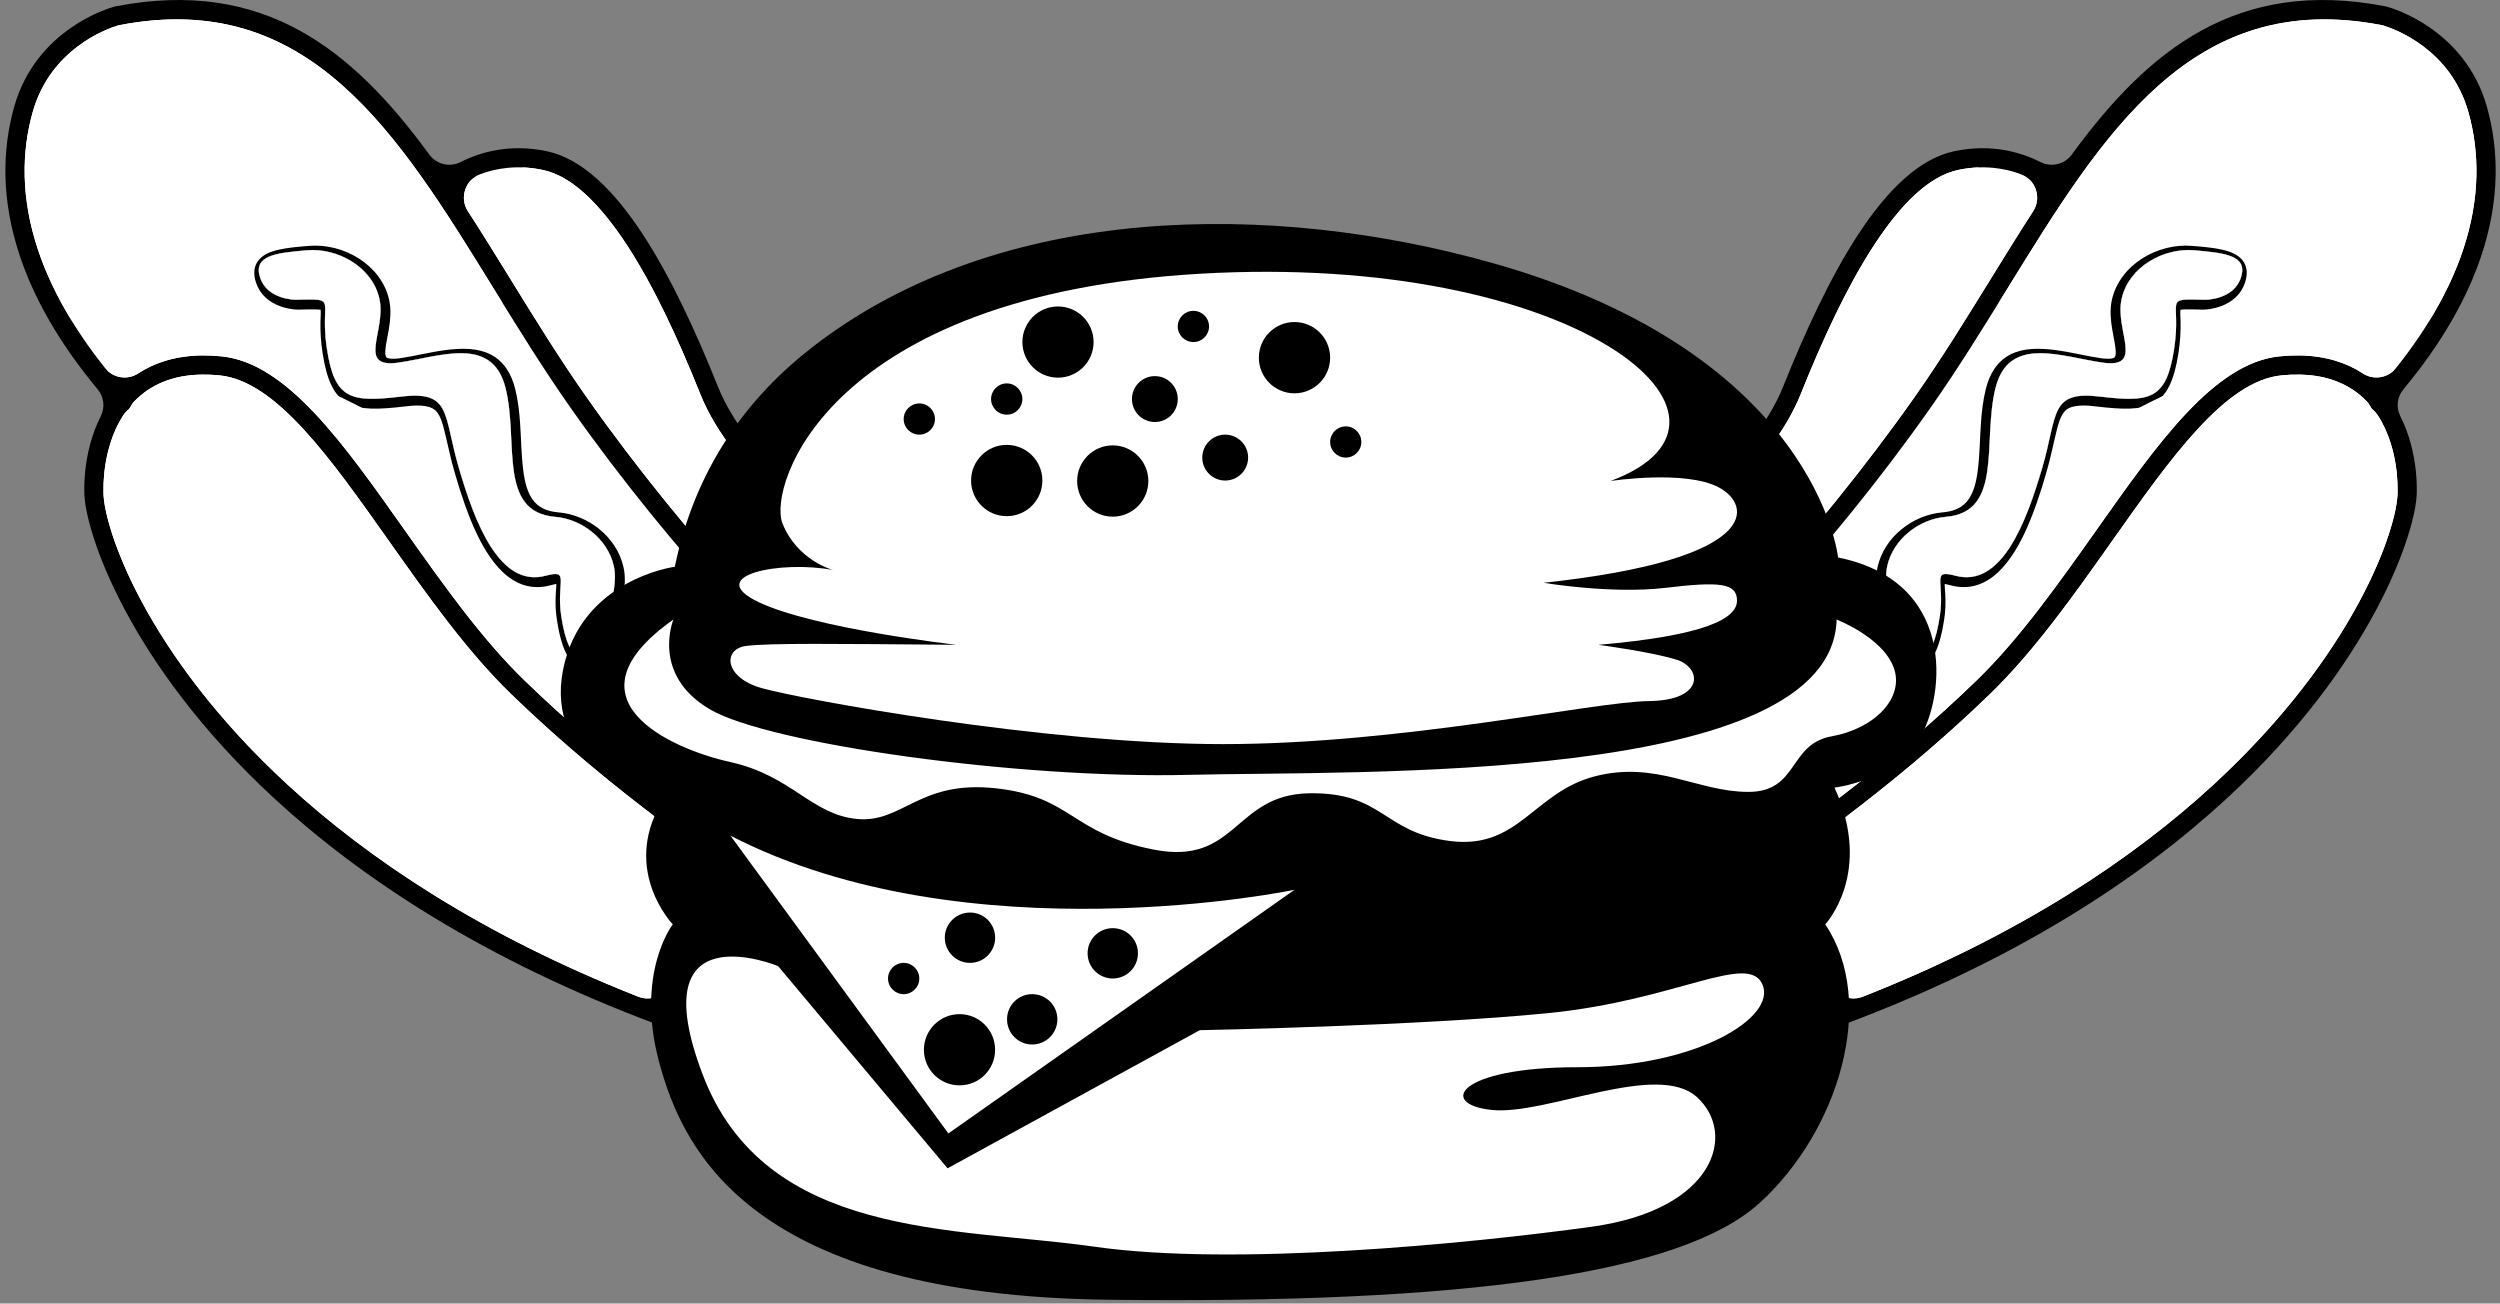 <svg width="257" height="134" viewBox="0 0 257 134" fill="none" xmlns="http://www.w3.org/2000/svg">
<rect x="0" y="0" width="257" height="134" fill="#808080" stroke="none"/>
<path d="M10.348 42.808C9.444 44.6 8.948 46.576 8.756 48.48C8.684 49.224 8.652 49.952 8.668 50.656C8.724 54.551 13.1 68.151 28.196 82.079C37.108 90.295 49.772 98.671 67.507 105.295C67.531 105.311 67.563 105.319 67.587 105.327C68.019 105.511 68.531 105.359 68.795 104.959L78.067 90.607C78.147 90.487 78.227 90.391 78.323 90.279L90.619 76.703L99.411 67.911C99.931 67.391 100.187 66.735 100.155 65.991C100.131 65.255 99.827 64.623 99.259 64.143C97.739 62.839 95.715 61.351 93.451 59.679C86.371 54.447 76.883 47.44 73.811 39.76C71.547 34.104 68.955 28.488 66.083 24.096C63.115 19.56 59.819 16.304 56.212 15.544C52.404 14.744 49.371 15.64 47.355 16.656C46.228 17.224 44.868 16.904 44.124 15.88C36.276 5.136 27.156 -2.28 11.948 0.64C11.884 0.648 11.828 0.664 11.764 0.68C11.188 0.832 3.7 3 1.452 11C0.22 15.392 0.108 20.568 2.06 26.368C3.484 30.608 6.02 35.184 10.028 40.008C10.7 40.816 10.82 41.872 10.348 42.808Z" fill="black"/>
<path d="M65.602 102.453C49.49 96.102 37.842 88.294 29.53 80.63C14.922 67.158 10.682 54.278 10.634 50.63C10.626 49.99 10.65 49.342 10.714 48.678C10.922 46.622 11.522 44.478 12.666 42.702C12.81 42.478 12.962 42.31 13.162 42.134C13.173 42.129 13.184 42.123 13.194 42.118C13.28 42.033 13.349 41.939 13.402 41.838C13.53 41.59 13.666 41.398 13.858 41.206C15.418 39.622 17.65 38.55 20.754 38.51C21.335 38.499 21.944 38.526 22.578 38.59C28.378 39.174 33.946 47.07 39.994 55.63C43.882 61.134 47.954 66.902 52.522 71.334C60.842 79.406 69.554 85.726 73.954 88.734C75.098 89.518 75.418 91.086 74.658 92.254L68.698 101.461C68.034 102.501 66.754 102.909 65.602 102.453Z" fill="white"/>
<path d="M75.365 87.312C71.133 84.432 62.318 78.096 53.902 69.928C49.478 65.641 45.454 59.937 41.606 54.497C35.294 45.553 29.478 37.313 22.782 36.633C22.062 36.563 21.379 36.531 20.734 36.537C18.054 36.577 15.91 37.273 14.214 38.385C13.102 39.113 11.63 38.873 10.798 37.833C7.382 33.545 5.19 29.497 3.926 25.737C2.118 20.361 2.222 15.577 3.358 11.537C5.174 5.057 10.91 2.993 12.086 2.633C12.182 2.609 12.262 2.585 12.358 2.569C31.758 -1.135 40.838 13.593 50.758 29.681C53.278 33.753 55.838 37.913 58.662 41.929C69.438 57.249 81.557 69.424 86.717 74.36C87.717 75.32 87.773 76.904 86.845 77.936L86.229 78.624C85.989 77.72 84.901 77 82.669 76.808C76.757 76.32 77.43 72.864 76.078 67.385C74.718 61.897 69.326 64.144 65.022 64.752C60.718 65.353 63.838 61.432 63.102 58.169C62.478 55.417 59.838 53.361 57.07 53.129C51.15 52.633 53.342 45.393 51.982 39.913C50.63 34.425 45.23 36.673 40.926 37.281C36.622 37.881 39.75 33.961 39.006 30.697C38.27 27.425 34.694 25.449 31.518 25.729C28.342 26.009 25.998 26.257 26.742 28.537C27.478 30.817 30.374 30.817 30.374 30.817C34.91 30.721 32.814 30.601 33.606 35.849C34.398 41.097 36.078 41.385 41.254 40.769C46.438 40.153 45.55 42.577 47.174 48.113C48.79 53.641 51.334 60.465 56.102 59.184C58.638 58.505 57.166 59.785 57.694 63.321C58.486 68.569 60.174 68.856 65.35 68.24C70.525 67.624 70.573 68.448 72.189 73.976C73.814 79.504 76.942 84.144 81.701 82.872C82.032 82.782 82.352 82.678 82.661 82.56L78.717 86.912C77.853 87.872 76.43 88.04 75.365 87.312Z" fill="white"/>
<path d="M7.502 33.185C5.894 30.593 4.726 28.113 3.926 25.737C2.118 20.361 2.222 15.577 3.358 11.537C5.174 5.057 10.91 2.993 12.086 2.633C12.182 2.609 12.262 2.585 12.358 2.569C31.758 -1.135 40.838 13.593 50.758 29.681C51.078 30.193 51.395 30.705 51.71 31.217C51.71 31.217 45.454 22.545 41.35 17.737C37.246 12.937 36.614 10.513 31.39 8.849C26.158 7.177 24.142 9.281 19.19 5.937C14.246 2.593 13.31 4.049 11.014 6.521C8.718 8.993 13.31 9.113 9.038 12.513C4.774 15.905 4.526 13.617 5.63 20.897C6.606 27.329 5.206 29.201 7.502 33.185Z" fill="white"/>
<path d="M86.841 77.935L86.225 78.623C85.985 77.719 84.897 76.999 82.665 76.807C76.753 76.319 77.425 72.863 76.073 67.383C74.713 61.895 69.321 64.143 65.017 64.751C60.713 65.351 63.833 61.431 63.097 58.167C62.473 55.415 59.833 53.359 57.065 53.127C51.145 52.631 53.337 45.391 51.977 39.911C50.625 34.423 45.225 36.671 40.921 37.279C36.617 37.879 39.745 33.959 39.001 30.695C38.265 27.423 34.689 25.447 31.513 25.727C28.337 26.007 25.993 26.255 26.737 28.535C27.473 30.815 30.369 30.815 30.369 30.815C34.905 30.719 32.809 30.599 33.601 35.847C34.393 41.095 36.073 41.383 41.249 40.767C46.433 40.151 45.545 42.575 47.169 48.111C48.785 53.639 51.329 60.463 56.097 59.183C58.633 58.503 57.161 59.783 57.689 63.319C58.481 68.567 60.169 68.855 65.345 68.239C70.521 67.623 70.569 68.447 72.185 73.975C73.809 79.502 76.937 84.142 81.697 82.871C82.027 82.78 82.347 82.676 82.657 82.558L81.321 84.031C80.369 84.166 79.417 84.094 78.481 83.775C74.809 82.51 72.769 77.903 71.761 74.463C71.425 73.319 71.105 72.087 70.673 70.983C70.465 70.455 70.177 69.807 69.705 69.471C68.817 68.839 66.713 69.135 65.713 69.247C60.345 69.887 58.121 69.543 57.249 63.711C57.105 62.799 57.081 61.919 57.137 60.999C57.145 60.839 57.193 60.343 57.193 60.031C56.977 60.063 56.681 60.143 56.561 60.175C55.673 60.415 54.769 60.423 53.881 60.151C50.625 59.143 48.761 54.631 47.729 51.703C47.369 50.679 47.049 49.639 46.745 48.591C46.321 47.159 46.049 45.735 45.689 44.295C45.529 43.647 45.281 42.671 44.761 42.191C44.041 41.527 42.505 41.671 41.617 41.783C36.249 42.415 34.033 42.071 33.153 36.239C32.985 35.151 32.921 34.095 32.945 32.999C32.953 32.815 32.993 32.119 32.961 31.847C32.529 31.759 30.969 31.823 30.665 31.831H30.649C30.081 31.831 29.393 31.687 28.857 31.503C27.665 31.079 26.713 30.271 26.313 29.039C26.089 28.351 26.041 27.615 26.425 26.975C26.881 26.207 27.785 25.871 28.609 25.679C29.609 25.447 30.705 25.367 31.729 25.279C35.281 24.967 39.177 27.191 40.001 30.807C40.121 31.343 40.153 31.895 40.129 32.447C40.089 33.423 39.873 34.343 39.705 35.303C39.657 35.591 39.513 36.447 39.697 36.703C39.889 36.975 40.849 36.863 41.105 36.831C43.865 36.439 47.809 35.103 50.417 36.431C51.841 37.151 52.601 38.503 52.969 40.007C53.249 41.151 53.385 42.327 53.465 43.495C53.577 45.087 53.585 46.719 53.785 48.303C53.921 49.407 54.185 50.743 54.945 51.599C55.585 52.319 56.465 52.591 57.401 52.671C60.489 52.927 63.401 55.215 64.089 58.279C64.217 58.815 64.249 59.367 64.225 59.919C64.185 60.895 63.969 61.815 63.801 62.775C63.753 63.063 63.609 63.919 63.793 64.175C63.985 64.447 64.937 64.335 65.193 64.303C67.961 63.911 71.897 62.575 74.505 63.903C75.937 64.623 76.689 65.975 77.065 67.479C77.433 68.967 77.665 70.463 77.993 71.943C78.201 72.903 78.497 74.007 79.121 74.783C80.041 75.935 81.625 76.239 83.009 76.359C84.281 76.463 86.025 76.823 86.841 77.935Z" fill="black"/>
<path d="M86.228 78.625L82.66 82.561C82.35 82.678 82.03 82.782 81.7 82.873C76.94 84.145 73.812 79.505 72.188 73.977C70.572 68.449 70.524 67.625 65.348 68.241C60.172 68.857 58.484 68.569 57.692 63.321C57.164 59.785 58.636 58.505 56.1 59.185C51.332 60.465 48.788 53.641 47.172 48.113C45.548 42.577 46.436 40.153 41.252 40.769C36.076 41.385 34.396 41.097 33.604 35.849C32.812 30.601 34.908 30.721 30.372 30.817C30.372 30.817 27.476 30.817 26.74 28.537C25.996 26.257 28.34 26.009 31.516 25.729C34.692 25.449 38.268 27.425 39.004 30.697C39.748 33.961 36.62 37.881 40.924 37.281C45.228 36.673 50.628 34.425 51.98 39.913C53.34 45.393 51.148 52.633 57.068 53.129C59.836 53.361 62.476 55.417 63.1 58.169C63.836 61.433 60.716 65.353 65.02 64.753C69.324 64.145 74.716 61.897 76.076 67.385C77.428 72.865 76.756 76.321 82.668 76.809C84.9 77.001 85.988 77.721 86.228 78.625Z" fill="white"/>
<path d="M75.363 87.311C71.131 84.431 62.315 78.095 53.899 69.927C49.475 65.639 45.451 59.935 41.603 54.495C35.291 45.551 29.475 37.312 22.779 36.632C22.059 36.562 21.377 36.53 20.731 36.535C18.051 36.575 15.907 37.272 14.211 38.383C13.195 39.047 11.883 38.904 11.027 38.087C11.939 37.039 13.275 36.016 15.195 35.495C19.995 34.184 22.827 32.04 25.795 35.103C28.771 38.16 29.011 37.911 35.651 41.136C42.299 44.352 43.995 46.791 47.275 56.575C50.555 66.359 51.643 67.055 59.763 72.207C67.299 76.983 74.083 79.567 79.107 86.487L78.715 86.911C77.851 87.871 76.427 88.039 75.363 87.311Z" fill="white"/>
<path d="M49.358 17.911C50.99 17.295 53.174 16.919 55.806 17.471C58.83 18.103 61.734 21.055 64.438 25.175C67.23 29.439 69.766 34.943 71.99 40.503C75.27 48.703 85.014 55.895 92.278 61.263C93.718 62.327 95.061 63.319 96.222 64.223C96.829 64.687 97.165 65.327 97.213 66.087C97.261 66.855 97.005 67.527 96.462 68.063L91.653 72.879C90.67 73.863 89.07 73.879 88.062 72.919C82.95 68.039 70.958 55.983 60.27 40.783C57.51 36.855 54.95 32.703 52.446 28.639C50.99 26.287 49.558 23.959 48.102 21.711C47.67 21.039 47.574 20.279 47.822 19.511C48.07 18.751 48.606 18.199 49.358 17.911Z" fill="white"/>
<path d="M53.633 17.207C54.313 17.223 55.041 17.311 55.801 17.471C58.825 18.103 61.729 21.055 64.433 25.175C67.225 29.439 69.761 34.943 71.985 40.503C75.265 48.703 85.008 55.895 92.272 61.263C93.712 62.327 95.056 63.319 96.216 64.223C96.824 64.687 97.16 65.327 97.208 66.087C97.248 66.847 97 67.519 96.472 68.055C95.208 66.967 94.048 65.447 92.105 63.343C87.745 58.615 83.88 54.791 79.985 52.327C76.089 49.863 75.969 48.311 71.937 42.823C67.905 37.343 67.825 34.631 66.785 30.167C65.745 25.711 61.857 23.575 58.489 20.215C57.121 18.839 55.297 17.871 53.633 17.207Z" fill="white"/>
<path d="M91.422 73.08C90.43 73.864 88.998 73.808 88.062 72.92C82.95 68.04 70.958 55.984 60.27 40.785C57.51 36.857 54.95 32.705 52.446 28.641C50.99 26.289 49.558 23.961 48.102 21.713C47.67 21.041 47.574 20.281 47.822 19.513C47.958 19.097 48.182 18.745 48.478 18.465C49.742 20.057 51.158 21.977 52.342 23.929C55.278 28.761 55.446 33.401 59.854 36.241C64.262 39.073 68.582 46.361 71.59 51.385C74.606 56.401 77.31 61.12 82.678 65.088C86.294 67.76 89.126 69.68 91.422 73.08Z" fill="white"/>
<path d="M57.346 79.262C54.162 76.078 53.922 71.774 47.746 67.966C41.578 64.15 42.394 64.966 38.682 56.806C34.978 48.646 31.05 48.294 30.202 45.47C29.362 42.646 25.874 42.942 21.114 40.542C16.354 38.142 14.242 43.358 14.242 43.358C10.354 47.942 13.546 49.646 14.018 52.91C14.49 56.182 17.21 62.046 25.762 70.598C34.322 79.15 41.674 90.126 49.25 94.078C56.826 98.037 53.09 96.005 66.01 95.126C78.354 94.294 72.602 87.99 68.37 84.734C70.586 86.39 72.506 87.742 73.954 88.734C75.098 89.518 75.418 91.086 74.658 92.254L68.698 101.461C68.034 102.501 66.754 102.909 65.602 102.453C49.49 96.102 37.842 88.294 29.53 80.63C14.922 67.158 10.682 54.278 10.634 50.63C10.626 49.99 10.65 49.342 10.714 48.678C10.922 46.622 11.522 44.478 12.666 42.702C12.81 42.478 12.962 42.31 13.162 42.134C13.173 42.129 13.184 42.123 13.194 42.118C13.28 42.033 13.349 41.939 13.402 41.838C13.53 41.59 13.666 41.398 13.858 41.206C15.418 39.622 17.65 38.55 20.754 38.51C21.335 38.499 21.944 38.526 22.578 38.59C28.378 39.174 33.946 47.07 39.994 55.63C43.882 61.134 47.954 66.902 52.522 71.334C57.866 76.518 63.37 80.974 67.786 84.302C63.554 81.214 60.53 82.446 57.346 79.262Z" fill="white"/>
<path d="M246.763 42.808C247.667 44.6 248.163 46.576 248.355 48.48C248.427 49.224 248.459 49.952 248.443 50.656C248.387 54.551 244.011 68.151 228.915 82.079C220.003 90.295 207.339 98.671 189.603 105.295C189.571 105.311 189.547 105.319 189.523 105.327C189.092 105.511 188.579 105.359 188.316 104.959L179.044 90.607C178.964 90.487 178.884 90.391 178.788 90.279L166.492 76.703L157.7 67.911C157.18 67.391 156.924 66.735 156.956 65.991C156.98 65.255 157.284 64.623 157.852 64.143C159.372 62.839 161.396 61.351 163.66 59.679C170.74 54.447 180.228 47.44 183.3 39.76C185.564 34.104 188.155 28.488 191.027 24.096C193.995 19.56 197.291 16.304 200.899 15.544C204.707 14.744 207.739 15.64 209.755 16.656C210.883 17.224 212.243 16.904 212.987 15.88C220.835 5.136 229.955 -2.28 245.163 0.64C245.227 0.648 245.283 0.664 245.347 0.68C245.923 0.832 253.411 3 255.659 11C256.891 15.392 257.003 20.568 255.051 26.368C253.627 30.608 251.091 35.184 247.083 40.008C246.411 40.816 246.291 41.872 246.763 42.808Z" fill="black"/>
<path d="M191.506 102.453C207.618 96.102 219.266 88.294 227.578 80.63C242.186 67.158 246.426 54.278 246.474 50.63C246.482 49.99 246.458 49.342 246.394 48.678C246.186 46.622 245.586 44.478 244.442 42.702C244.298 42.478 244.146 42.31 243.946 42.134C243.935 42.129 243.924 42.123 243.914 42.118C243.823 42.033 243.754 41.939 243.706 41.838C243.578 41.59 243.442 41.398 243.25 41.206C241.69 39.622 239.458 38.55 236.354 38.51C235.772 38.499 235.164 38.526 234.53 38.59C228.73 39.174 223.162 47.07 217.114 55.63C213.226 61.134 209.154 66.902 204.586 71.334C196.258 79.406 187.554 85.726 183.154 88.734C182.002 89.518 181.69 91.086 182.45 92.254L188.402 101.461C189.074 102.501 190.354 102.909 191.506 102.453Z" fill="white"/>
<path d="M181.746 87.312C185.978 84.432 194.794 78.096 203.21 69.928C207.634 65.641 211.658 59.937 215.506 54.497C221.818 45.553 227.634 37.313 234.33 36.633C235.05 36.563 235.732 36.531 236.377 36.537C239.057 36.577 241.201 37.273 242.897 38.385C244.009 39.113 245.481 38.873 246.313 37.833C249.729 33.545 251.921 29.497 253.185 25.737C254.993 20.361 254.889 15.577 253.753 11.537C251.937 5.057 246.201 2.993 245.025 2.633C244.929 2.609 244.849 2.585 244.753 2.569C225.354 -1.135 216.274 13.593 206.354 29.681C203.834 33.753 201.274 37.913 198.45 41.929C187.674 57.249 175.554 69.424 170.394 74.36C169.394 75.32 169.338 76.904 170.266 77.936L170.882 78.624C171.122 77.72 172.21 77 174.434 76.808C180.354 76.32 179.682 72.864 181.034 67.385C182.394 61.897 187.786 64.144 192.09 64.752C196.394 65.353 193.274 61.432 194.01 58.169C194.634 55.417 197.266 53.361 200.042 53.129C205.962 52.633 203.77 45.393 205.13 39.913C206.482 34.425 211.882 36.673 216.186 37.281C220.49 37.881 217.362 33.961 218.106 30.697C218.842 27.425 222.418 25.449 225.594 25.729C228.77 26.009 231.114 26.257 230.37 28.537C229.634 30.817 226.738 30.817 226.738 30.817C222.202 30.721 224.298 30.601 223.506 35.849C222.714 41.097 221.034 41.385 215.858 40.769C210.674 40.153 211.562 42.577 209.938 48.113C208.314 53.641 205.778 60.465 201.01 59.184C198.474 58.505 199.946 59.785 199.418 63.321C198.626 68.569 196.938 68.856 191.762 68.24C186.586 67.624 186.538 68.448 184.922 73.976C183.298 79.504 180.17 84.144 175.41 82.872C175.074 82.782 174.754 82.678 174.45 82.56L178.394 86.912C179.258 87.872 180.682 88.04 181.746 87.312Z" fill="white"/>
<path d="M249.61 33.185C251.218 30.593 252.386 28.113 253.186 25.737C254.994 20.361 254.89 15.577 253.754 11.537C251.938 5.057 246.202 2.993 245.026 2.633C244.93 2.609 244.85 2.585 244.754 2.569C225.354 -1.135 216.274 13.593 206.354 29.681C206.034 30.193 205.717 30.705 205.402 31.217C205.402 31.217 211.658 22.545 215.762 17.737C219.866 12.937 220.498 10.513 225.722 8.849C230.954 7.177 232.97 9.281 237.922 5.937C242.866 2.593 243.802 4.049 246.098 6.521C248.394 8.993 243.802 9.113 248.074 12.513C252.338 15.905 252.586 13.617 251.482 20.897C250.506 27.329 251.898 29.201 249.61 33.185Z" fill="white"/>
<path d="M170.266 77.935L170.882 78.623C171.122 77.719 172.21 76.999 174.434 76.807C180.354 76.319 179.682 72.863 181.034 67.383C182.394 61.895 187.785 64.143 192.089 64.751C196.393 65.351 193.273 61.431 194.009 58.167C194.633 55.415 197.265 53.359 200.041 53.127C205.961 52.631 203.769 45.391 205.129 39.911C206.481 34.423 211.881 36.671 216.185 37.279C220.489 37.879 217.361 33.959 218.105 30.695C218.841 27.423 222.417 25.447 225.593 25.727C228.769 26.007 231.113 26.255 230.369 28.535C229.633 30.815 226.737 30.815 226.737 30.815C222.201 30.719 224.297 30.599 223.505 35.847C222.713 41.095 221.033 41.383 215.857 40.767C210.673 40.151 211.561 42.575 209.937 48.111C208.313 53.639 205.777 60.463 201.009 59.183C198.473 58.503 199.945 59.783 199.417 63.319C198.625 68.567 196.937 68.855 191.761 68.239C186.585 67.623 186.537 68.447 184.922 73.975C183.298 79.502 180.17 84.142 175.41 82.871C175.074 82.78 174.754 82.676 174.45 82.558L175.786 84.031C176.738 84.166 177.69 84.094 178.626 83.775C182.298 82.51 184.337 77.903 185.345 74.463C185.681 73.319 186.001 72.087 186.433 70.983C186.641 70.455 186.929 69.807 187.401 69.471C188.289 68.839 190.385 69.135 191.393 69.247C196.761 69.887 198.977 69.543 199.857 63.711C200.001 62.799 200.025 61.919 199.969 60.999C199.961 60.839 199.913 60.343 199.913 60.031C200.129 60.063 200.425 60.143 200.545 60.175C201.433 60.415 202.337 60.423 203.225 60.151C206.481 59.143 208.345 54.631 209.377 51.703C209.737 50.679 210.057 49.639 210.361 48.591C210.785 47.159 211.057 45.735 211.417 44.295C211.577 43.647 211.825 42.671 212.337 42.191C213.065 41.527 214.601 41.671 215.489 41.783C220.857 42.415 223.073 42.071 223.953 36.239C224.121 35.151 224.185 34.095 224.161 32.999C224.153 32.815 224.113 32.119 224.145 31.847C224.577 31.759 226.129 31.823 226.441 31.831H226.457C227.025 31.831 227.713 31.687 228.249 31.503C229.441 31.079 230.393 30.271 230.793 29.039C231.009 28.351 231.065 27.615 230.681 26.975C230.225 26.207 229.321 25.871 228.497 25.679C227.497 25.447 226.401 25.367 225.377 25.279C221.825 24.967 217.929 27.191 217.105 30.807C216.985 31.343 216.953 31.895 216.977 32.447C217.017 33.423 217.233 34.343 217.401 35.303C217.449 35.591 217.593 36.447 217.409 36.703C217.217 36.975 216.257 36.863 216.001 36.831C213.241 36.439 209.297 35.103 206.689 36.431C205.265 37.151 204.505 38.503 204.137 40.007C203.857 41.151 203.721 42.327 203.641 43.495C203.529 45.087 203.521 46.719 203.321 48.303C203.185 49.407 202.921 50.743 202.161 51.599C201.521 52.319 200.633 52.591 199.705 52.671C196.617 52.927 193.705 55.215 193.017 58.279C192.889 58.815 192.857 59.367 192.881 59.919C192.921 60.895 193.137 61.815 193.305 62.775C193.353 63.063 193.497 63.919 193.313 64.175C193.121 64.447 192.169 64.335 191.913 64.303C189.145 63.911 185.209 62.575 182.602 63.903C181.17 64.623 180.418 65.975 180.042 67.479C179.674 68.967 179.442 70.463 179.114 71.943C178.906 72.903 178.61 74.007 177.986 74.783C177.066 75.935 175.482 76.239 174.098 76.359C172.826 76.463 171.082 76.823 170.266 77.935Z" fill="black"/>
<path d="M170.883 78.625L174.451 82.561C174.755 82.678 175.075 82.782 175.411 82.873C180.171 84.145 183.299 79.505 184.923 73.977C186.539 68.449 186.587 67.625 191.763 68.241C196.939 68.857 198.627 68.569 199.419 63.321C199.947 59.785 198.475 58.505 201.011 59.185C205.778 60.465 208.314 53.641 209.938 48.113C211.562 42.577 210.674 40.153 215.858 40.769C221.034 41.385 222.714 41.097 223.506 35.849C224.298 30.601 222.202 30.721 226.738 30.817C226.738 30.817 229.634 30.817 230.37 28.537C231.114 26.257 228.77 26.009 225.594 25.729C222.418 25.449 218.842 27.425 218.106 30.697C217.362 33.961 220.49 37.881 216.186 37.281C211.882 36.673 206.482 34.425 205.13 39.913C203.77 45.393 205.962 52.633 200.043 53.129C197.267 53.361 194.635 55.417 194.011 58.169C193.275 61.433 196.395 65.353 192.091 64.753C187.787 64.145 182.395 61.897 181.035 67.385C179.683 72.865 180.355 76.321 174.435 76.809C172.211 77.001 171.123 77.721 170.883 78.625Z" fill="white"/>
<path d="M181.744 87.311C185.976 84.431 194.792 78.095 203.208 69.927C207.632 65.639 211.656 59.935 215.504 54.495C221.816 45.551 227.632 37.312 234.327 36.632C235.047 36.562 235.73 36.53 236.375 36.535C239.055 36.575 241.199 37.272 242.895 38.383C243.911 39.047 245.223 38.904 246.079 38.087C245.167 37.039 243.831 36.016 241.911 35.495C237.111 34.184 234.279 32.04 231.303 35.103C228.336 38.16 228.096 37.911 221.456 41.136C214.808 44.352 213.112 46.791 209.832 56.575C206.552 66.359 205.464 67.055 197.344 72.207C189.808 76.983 183.024 79.567 178 86.487L178.392 86.911C179.256 87.871 180.68 88.039 181.744 87.311Z" fill="white"/>
<path d="M207.752 17.911C206.12 17.295 203.936 16.919 201.304 17.471C198.28 18.103 195.368 21.055 192.672 25.175C189.88 29.439 187.344 34.943 185.12 40.503C181.84 48.703 172.096 55.895 164.824 61.263C163.392 62.327 162.048 63.319 160.888 64.223C160.28 64.687 159.944 65.327 159.896 66.087C159.848 66.855 160.104 67.527 160.648 68.063L165.456 72.879C166.44 73.863 168.04 73.879 169.048 72.919C174.152 68.039 186.152 55.983 196.84 40.783C199.6 36.855 202.16 32.703 204.664 28.639C206.12 26.287 207.552 23.959 209.008 21.711C209.44 21.039 209.536 20.279 209.288 19.511C209.032 18.751 208.504 18.199 207.752 17.911Z" fill="white"/>
<path d="M203.472 17.207C202.792 17.223 202.064 17.311 201.304 17.471C198.28 18.103 195.368 21.055 192.672 25.175C189.88 29.439 187.344 34.943 185.12 40.503C181.84 48.703 172.096 55.895 164.824 61.263C163.392 62.327 162.048 63.319 160.888 64.223C160.28 64.687 159.944 65.327 159.896 66.087C159.848 66.847 160.104 67.519 160.632 68.055C161.896 66.967 163.056 65.447 165 63.343C169.352 58.615 173.224 54.791 177.12 52.327C181.016 49.863 181.136 48.311 185.168 42.823C189.2 37.343 189.28 34.631 190.32 30.167C191.36 25.711 195.248 23.575 198.616 20.215C199.984 18.839 201.808 17.871 203.472 17.207Z" fill="white"/>
<path d="M165.688 73.08C166.679 73.864 168.111 73.808 169.047 72.92C174.151 68.04 186.151 55.984 196.839 40.785C199.599 36.857 202.159 32.705 204.663 28.641C206.119 26.289 207.551 23.961 209.007 21.713C209.439 21.041 209.535 20.281 209.287 19.513C209.151 19.097 208.927 18.745 208.631 18.465C207.367 20.057 205.951 21.977 204.767 23.929C201.831 28.761 201.663 33.401 197.255 36.241C192.847 39.073 188.527 46.361 185.519 51.385C182.503 56.401 179.799 61.12 174.431 65.088C170.815 67.76 167.983 69.68 165.688 73.08Z" fill="white"/>
<path d="M199.762 79.262C202.946 76.078 203.186 71.774 209.354 67.966C215.53 64.15 214.714 64.966 218.426 56.806C222.13 48.646 226.058 48.294 226.906 45.47C227.746 42.646 231.234 42.942 235.994 40.542C240.746 38.142 242.866 43.358 242.866 43.358C246.754 47.942 243.562 49.646 243.09 52.91C242.618 56.182 239.898 62.046 231.346 70.598C222.786 79.15 215.434 90.126 207.858 94.078C200.282 98.037 204.018 96.005 191.098 95.126C178.746 94.294 184.506 87.99 188.738 84.734C186.522 86.39 184.602 87.742 183.154 88.734C182.002 89.518 181.69 91.086 182.45 92.254L188.402 101.461C189.074 102.501 190.354 102.909 191.506 102.453C207.618 96.102 219.266 88.294 227.578 80.63C242.186 67.158 246.426 54.278 246.474 50.63C246.482 49.99 246.458 49.342 246.394 48.678C246.186 46.622 245.586 44.478 244.442 42.702C244.298 42.478 244.146 42.31 243.946 42.134C243.935 42.129 243.924 42.123 243.914 42.118C243.823 42.033 243.754 41.939 243.706 41.838C243.578 41.59 243.442 41.398 243.25 41.206C241.69 39.622 239.458 38.55 236.354 38.51C235.772 38.499 235.164 38.526 234.53 38.59C228.73 39.174 223.162 47.07 217.114 55.63C213.226 61.134 209.154 66.902 204.586 71.334C199.242 76.518 193.738 80.974 189.322 84.302C193.554 81.214 196.57 82.446 199.762 79.262Z" fill="white"/>
<path d="M67.907 82.646C65.787 82.358 56.051 78.238 57.875 68.886C59.707 59.526 69.371 58.262 69.371 58.262C71.475 48.054 76.899 40.782 83.611 35.607C102.874 20.751 130.85 20.687 153.37 27.023C186.81 36.431 188.954 57.31 188.954 57.31C201.697 59.878 199.865 72.614 196.937 76.494C194.009 80.366 188.586 80.966 188.586 80.966C192.617 89.75 187.634 95.022 187.634 95.022C193.057 103.078 188.954 116.334 180.898 123.654C172.85 130.982 150.586 134.054 113.97 133.614C77.363 133.174 70.259 118.462 67.771 109.23C65.275 100.006 69.163 95.022 69.163 95.022C69.163 95.022 63.955 89.606 67.907 82.646Z" fill="black"/>
<path d="M98.34 66.287C98.34 66.287 83.732 64.639 77.98 61.895C72.228 59.143 80.324 57.575 85.636 58.599C85.636 58.599 81.932 57.607 80.436 53.799C78.932 49.991 85.084 30.335 123.452 28.135C161.828 25.935 182.691 43.071 165.564 49.447C165.564 49.447 173.243 48.271 176.691 50.103C180.131 51.935 181.155 57.495 158.676 59.911C158.676 59.911 165.636 61.087 171.196 60.431C176.763 59.767 178.563 59.919 178.563 61.743C178.563 63.575 175.371 65.335 164.316 66.287C164.316 66.287 169.804 67.015 172.372 67.823C174.931 68.631 175.299 71.999 169.516 72.071C163.732 72.143 144.172 76.495 125.724 76.495C107.268 76.495 82.3 71.855 78.348 70.751C74.388 69.655 74.284 66.687 76.732 66.399C79.188 66.103 85.412 66.175 98.34 66.287Z" fill="white"/>
<path d="M69.228 63.688C69.228 63.688 66.885 69.335 72.965 72.911C79.036 76.495 104.812 80.087 122.172 79.655C139.524 79.215 188.363 80.751 188.803 63.688C188.803 63.688 193.491 65.496 194.659 68.591C195.835 71.687 192.755 74.895 188.291 75.695C183.827 76.495 184.923 81.407 179.723 81.407C174.524 81.407 170.276 78.183 163.98 79.799C157.684 81.407 156.148 87.335 149.116 86.463C142.084 85.583 142.252 81.407 134.54 81.551C126.828 81.703 127.148 89.023 118.58 87.335C110.012 85.655 110.3 81.919 102.396 81.039C94.484 80.159 92.804 84.631 88.116 84.191C83.428 83.751 81.404 79.743 75.093 78.343C68.781 76.943 57.653 71.847 69.228 63.688Z" fill="white"/>
<path d="M75.094 85.91L97.493 116.518L133.077 91.47C133.077 91.47 99.541 98.502 75.094 85.91Z" fill="white"/>
<path d="M79.985 99.311L97.409 120.103L123.337 105.903C123.337 105.903 146.033 105.463 159.217 104.143C172.392 102.823 179.72 97.847 181.184 101.215C182.648 104.583 174.448 109.711 162.145 109.711C149.841 109.711 147.793 113.519 153.353 114.103C158.921 114.687 170.328 109.047 174.448 112.783C178.56 116.519 176.352 124.351 163.609 126.111C150.865 127.871 126.849 130.215 112.497 128.159C98.145 126.111 78.665 127.431 72.225 110.439C65.778 93.456 79.985 99.311 79.985 99.311Z" fill="white"/>
<path d="M108.758 31.504C110.782 31.504 112.421 33.144 112.421 35.16C112.421 37.184 110.782 38.824 108.758 38.824C106.742 38.824 105.102 37.184 105.102 35.16C105.102 33.144 106.742 31.504 108.758 31.504Z" fill="black"/>
<path d="M114.386 45.785C116.41 45.785 118.05 47.425 118.05 49.449C118.05 51.473 116.41 53.113 114.386 53.113C112.37 53.113 110.73 51.473 110.73 49.449C110.73 47.425 112.37 45.785 114.386 45.785Z" fill="black"/>
<path d="M118.723 38.664C120.019 38.664 121.075 39.72 121.075 41.024C121.075 42.328 120.019 43.384 118.723 43.384C117.419 43.384 116.363 42.328 116.363 41.024C116.363 39.72 117.419 38.664 118.723 38.664Z" fill="black"/>
<path d="M103.491 39.414C104.379 39.414 105.099 40.134 105.099 41.022C105.099 41.91 104.379 42.63 103.491 42.63C102.603 42.63 101.883 41.91 101.883 41.022C101.883 40.134 102.603 39.414 103.491 39.414Z" fill="black"/>
<path d="M103.492 45.734C105.516 45.734 107.156 47.374 107.156 49.398C107.156 51.422 105.516 53.062 103.492 53.062C101.468 53.062 99.828 51.422 99.828 49.398C99.828 47.374 101.468 45.734 103.492 45.734Z" fill="black"/>
<path d="M125.946 44.68C127.25 44.68 128.306 45.736 128.306 47.04C128.306 48.344 127.25 49.4 125.946 49.4C124.65 49.4 123.594 48.344 123.594 47.04C123.594 45.736 124.65 44.68 125.946 44.68Z" fill="black"/>
<path d="M122.682 31.953C123.57 31.953 124.29 32.673 124.29 33.561C124.29 34.449 123.57 35.161 122.682 35.161C121.794 35.161 121.074 34.449 121.074 33.561C121.074 32.673 121.794 31.953 122.682 31.953Z" fill="black"/>
<path d="M138.346 43.832C139.226 43.832 139.946 44.552 139.946 45.44C139.946 46.32 139.226 47.04 138.346 47.04C137.458 47.04 136.738 46.32 136.738 45.44C136.738 44.552 137.458 43.832 138.346 43.832Z" fill="black"/>
<path d="M94.506 41.473C95.394 41.473 96.114 42.193 96.114 43.081C96.114 43.969 95.394 44.681 94.506 44.681C93.618 44.681 92.898 43.969 92.898 43.081C92.898 42.193 93.618 41.473 94.506 41.473Z" fill="black"/>
<path d="M98.641 104.254C100.665 104.254 102.296 105.894 102.296 107.918C102.296 109.942 100.665 111.574 98.641 111.574C96.617 111.574 94.977 109.942 94.977 107.918C94.977 105.894 96.617 104.254 98.641 104.254Z" fill="black"/>
<path d="M92.897 98.984C93.785 98.984 94.505 99.704 94.505 100.592C94.505 101.48 93.785 102.2 92.897 102.2C92.009 102.2 91.289 101.48 91.289 100.592C91.289 99.704 92.009 98.984 92.897 98.984Z" fill="black"/>
<path d="M106.107 102.199C107.539 102.199 108.699 103.351 108.699 104.783C108.699 106.215 107.539 107.375 106.107 107.375C104.675 107.375 103.523 106.215 103.523 104.783C103.523 103.351 104.675 102.199 106.107 102.199Z" fill="black"/>
<path d="M99.717 93.809C101.149 93.809 102.301 94.969 102.301 96.393C102.301 97.825 101.149 98.984 99.717 98.984C98.285 98.984 97.125 97.825 97.125 96.393C97.125 94.969 98.285 93.809 99.717 93.809Z" fill="black"/>
<path d="M114.389 95.414C115.821 95.414 116.981 96.566 116.981 97.998C116.981 99.43 115.821 100.59 114.389 100.59C112.965 100.59 111.805 99.43 111.805 97.998C111.805 96.566 112.965 95.414 114.389 95.414Z" fill="black"/>
<path d="M133.074 33.105C135.098 33.105 136.738 34.745 136.738 36.769C136.738 38.793 135.098 40.433 133.074 40.433C131.05 40.433 129.41 38.793 129.41 36.769C129.41 34.745 131.05 33.105 133.074 33.105Z" fill="black"/>
</svg>

